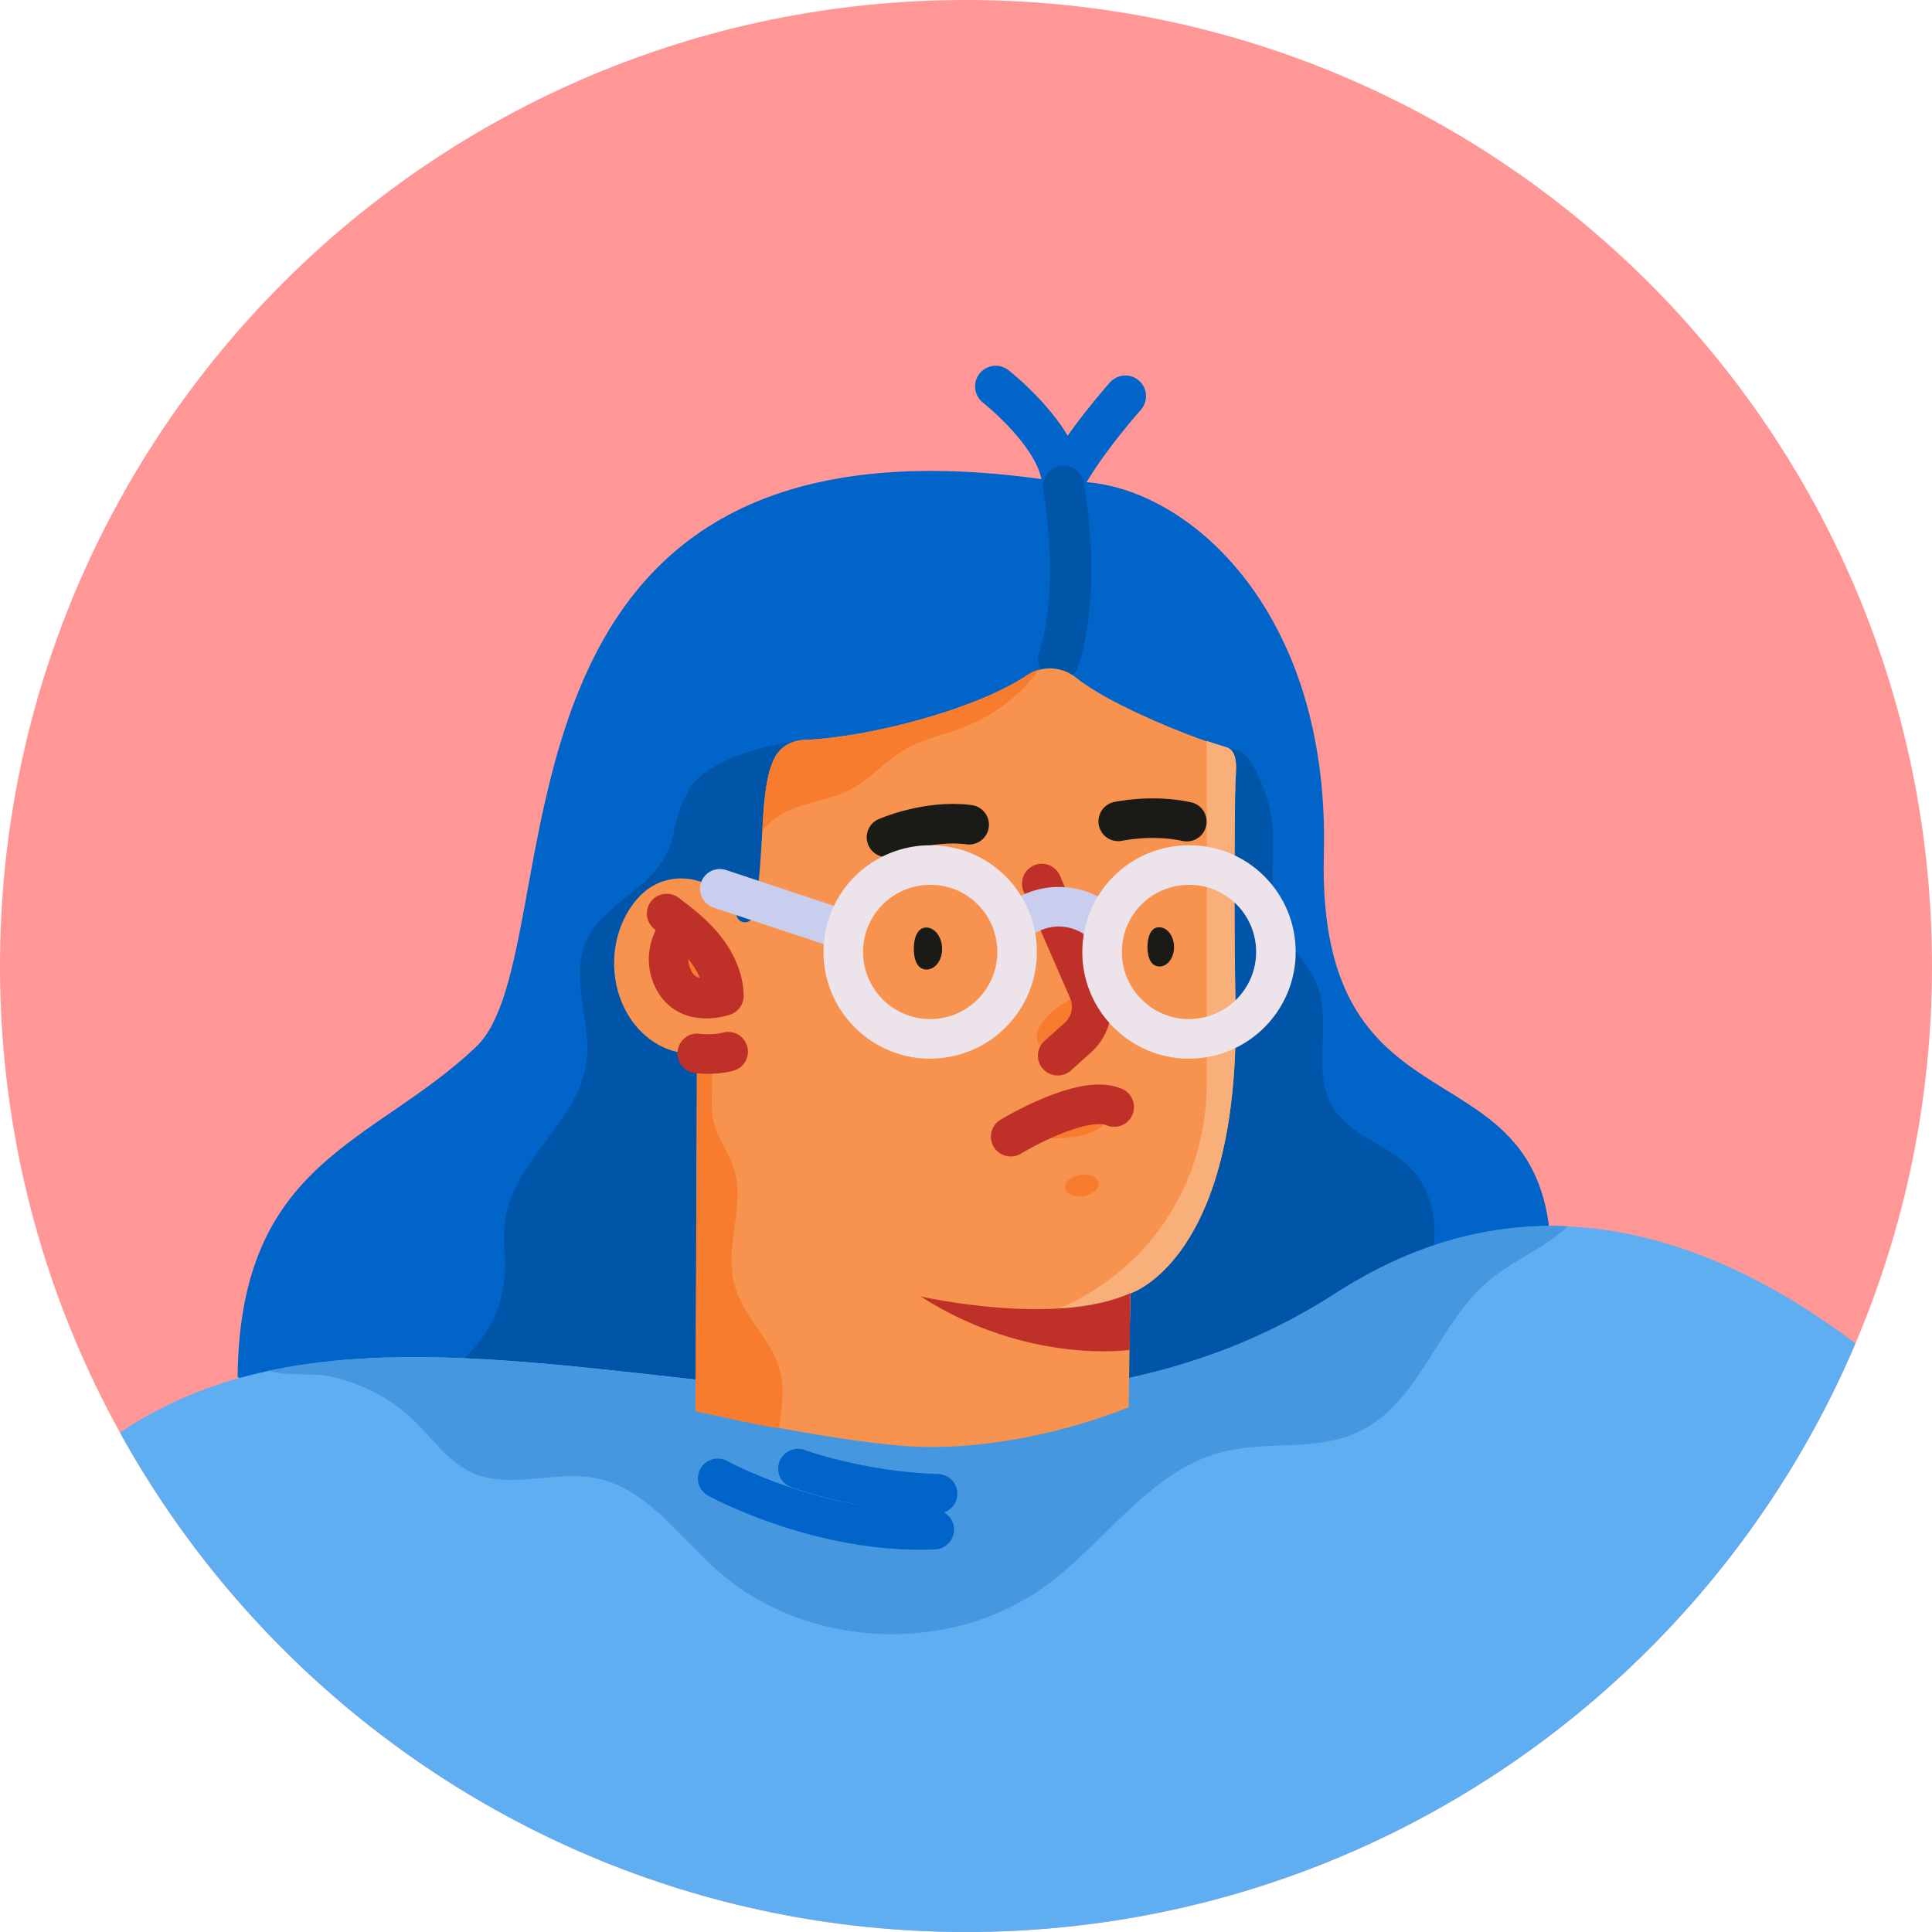 <svg width="72" height="72" viewBox="0 0 72 72" fill="none" xmlns="http://www.w3.org/2000/svg">
<g clip-path="url(#clip0_209_2580)">
<path d="M0 36C0 16.118 16.118 0 36 0C55.882 0 72 16.118 72 36C72 55.882 55.882 72 36 72C16.118 72 0 55.882 0 36Z" fill="#FF9797"/>
<path d="M39.612 17.975C43.602 17.594 49.584 22.213 49.336 31.814C49.053 42.839 57.804 38.503 57.804 46.998C51.964 52.36 14.615 57.262 8.855 51.298C8.943 43.21 13.934 42.644 17.748 39.007C21.561 35.371 16.819 14.32 39.612 17.975Z" fill="#0064C8"/>
<path d="M37.108 14.4C37.108 14.4 39.506 16.276 39.603 17.992C40.328 16.568 41.939 14.763 41.939 14.763" stroke="#0064C8" stroke-width="1.539" stroke-miterlimit="10" stroke-linecap="round" stroke-linejoin="round"/>
<path d="M39.638 18.125C39.762 18.851 40.249 22.169 39.453 24.558" stroke="#0055A8" stroke-width="1.539" stroke-miterlimit="10" stroke-linecap="round" stroke-linejoin="round"/>
<path d="M28.896 28.177C29.047 27.911 29.268 27.69 29.56 27.628C28.985 27.717 26.012 28.256 25.552 29.699C25.18 30.291 25.171 31.106 24.87 31.76C24.251 33.141 22.455 33.698 21.844 35.078C21.225 36.477 22.066 38.105 21.853 39.618C21.544 41.794 19.172 43.228 18.836 45.404C18.721 46.13 18.854 46.873 18.8 47.599C18.738 48.386 18.464 49.165 18.004 49.811C17.579 50.413 17.013 50.891 16.447 51.368C15.571 52.112 14.695 52.846 13.819 53.589H14.208C18.323 53.598 22.384 53.589 26.498 53.58C27.091 53.58 27.72 53.563 28.197 53.235C28.259 53.191 28.321 53.147 28.374 53.094C26.959 52.819 25.915 52.589 25.915 52.589L25.977 39.255C25.915 39.264 25.844 39.264 25.782 39.264C24.18 39.264 22.88 37.76 22.88 35.892C22.88 34.91 23.242 34.026 23.817 33.415C24.897 32.256 26.826 32.645 27.428 34.105C27.436 34.123 27.445 34.149 27.454 34.167C27.569 34.459 27.994 34.433 28.065 34.123C28.295 33.088 28.339 31.973 28.401 30.964C28.427 30.486 28.454 30.026 28.507 29.61C28.569 29.123 28.657 28.69 28.817 28.336C28.834 28.301 28.852 28.265 28.87 28.23C28.879 28.212 28.888 28.195 28.896 28.177Z" fill="#0055A8"/>
<path d="M29.578 27.628C29.604 27.619 29.631 27.619 29.666 27.619C29.657 27.61 29.631 27.619 29.578 27.628Z" fill="#0055A8"/>
<path d="M47.39 30.486C47.575 31.849 47.177 33.318 47.743 34.565C48.089 35.335 48.77 35.91 49.08 36.698C49.646 38.131 48.867 39.91 49.655 41.237C50.292 42.316 51.699 42.635 52.566 43.529C53.194 44.183 53.486 45.112 53.459 46.024C53.433 46.935 53.106 47.811 52.619 48.581C51.115 50.988 48.274 52.2 45.505 52.687C44.673 52.828 43.788 52.917 43.027 52.554C41.736 51.943 41.284 50.324 41.205 48.882C41.036 45.891 41.815 42.936 42.824 40.113C43.47 38.299 44.231 36.494 44.443 34.574C44.576 33.388 44.505 32.194 44.629 31.008C44.717 30.212 44.974 28.451 45.761 27.991C46.584 27.549 47.301 29.814 47.39 30.486Z" fill="#0055A8"/>
<path d="M80.668 63.261L77.023 82.276L76.2 82.842L72.032 85.691L64.308 77.436L64.086 77.197L64.918 90.399L38.134 107.299L10.766 90.832L8.89 81.011L7.413 82.621L3.971 86.364L0.015 83.931L-6.178 80.108L-8.7 68.419C-8.7 68.419 -6.196 65.11 1.413 56.156C12.562 43.025 33.621 58.633 49.779 48.201C65.936 37.769 80.668 63.261 80.668 63.261Z" fill="#5FAEF2"/>
<path d="M58.432 45.697C57.662 46.44 56.477 46.936 55.61 47.626C53.592 49.218 52.937 52.306 50.593 53.377C49.044 54.094 47.204 53.687 45.549 54.112C42.868 54.802 41.231 57.439 38.992 59.084C35.418 61.712 30.011 61.465 26.702 58.5C25.268 57.226 24.074 55.448 22.189 55.085C20.659 54.793 18.986 55.527 17.57 54.873C16.703 54.474 16.137 53.625 15.447 52.961C14.589 52.13 13.491 51.554 12.323 51.298C11.678 51.156 10.713 51.298 10.005 51.085C21.543 48.626 37.143 56.341 49.761 48.201C52.734 46.281 55.654 45.573 58.432 45.697Z" fill="#4598E0"/>
<path d="M8.926 81.152C8.89 81.214 8.846 81.276 8.793 81.356C8.651 81.542 3.811 86.435 3.811 86.435L-0.144 84.002C0.069 83.825 0.29 83.656 0.529 83.515C1.192 83.117 1.936 82.878 2.626 82.506C3.307 82.143 3.953 81.604 4.192 80.869C4.44 80.091 4.192 79.223 4.422 78.445C4.758 77.277 6.032 76.622 6.537 75.525C7.103 74.304 6.634 72.87 7.174 71.649C7.36 71.233 7.572 71.039 7.802 70.986C7.829 71.286 8.138 76.905 8.926 81.152Z" fill="#4598E0"/>
<path d="M7.811 70.968C7.811 70.968 8.059 76.613 8.89 81.011" stroke="#1A1B16" stroke-width="1.475" stroke-miterlimit="10" stroke-linecap="round" stroke-linejoin="round"/>
<path d="M63.494 70.968L64.087 77.197" stroke="#1A1B16" stroke-width="1.475" stroke-miterlimit="10" stroke-linecap="round" stroke-linejoin="round"/>
<path d="M26.746 55.094C26.746 55.094 30.56 57.191 34.816 57.005" stroke="#0064C8" stroke-width="1.475" stroke-miterlimit="10" stroke-linecap="round" stroke-linejoin="round"/>
<path d="M29.737 54.731C29.737 54.731 32.038 55.58 34.94 55.669" stroke="#0064C8" stroke-width="1.475" stroke-miterlimit="10" stroke-linecap="round" stroke-linejoin="round"/>
<path d="M46.045 37.618C46.204 46.944 42.125 48.201 42.125 48.201L42.063 52.439C42.063 52.439 38.612 53.943 34.621 53.925C31.869 53.917 25.923 52.589 25.923 52.589L25.985 39.255C25.923 39.264 25.853 39.264 25.791 39.264C24.189 39.264 22.888 37.76 22.888 35.893C22.888 34.91 23.251 34.026 23.826 33.415C24.906 32.256 26.835 32.645 27.436 34.105C27.445 34.123 27.454 34.15 27.463 34.167C27.578 34.459 28.003 34.433 28.074 34.123C28.304 33.088 28.348 31.973 28.41 30.964C28.436 30.486 28.463 30.026 28.516 29.61C28.578 29.097 28.675 28.646 28.843 28.292C29.047 27.858 29.48 27.593 29.958 27.575C32.462 27.478 36.444 26.398 38.267 25.168C38.408 25.071 38.559 25.009 38.718 24.965C39.196 24.832 39.718 24.938 40.116 25.266C40.391 25.487 40.771 25.726 41.205 25.974C42.647 26.77 44.7 27.584 45.664 27.849C46.204 27.991 46.045 28.743 46.036 29.292C46.036 29.407 46.036 29.513 46.027 29.637C46.027 29.663 46.027 29.681 46.027 29.708C46.009 31.548 45.983 33.955 46.045 37.618Z" fill="#F8934F"/>
<path d="M46.044 37.618C46.204 46.944 42.125 48.201 42.125 48.201L42.107 49.263L39.452 48.767C40.744 48.236 42.602 47.059 43.841 44.821C44.602 43.449 44.974 41.892 44.974 40.326V27.611C45.239 27.699 45.478 27.779 45.664 27.832C46.204 27.973 46.044 28.726 46.036 29.274C46.036 29.389 46.036 29.495 46.027 29.619C46.027 29.646 46.027 29.663 46.027 29.69C46.009 31.548 45.983 33.955 46.044 37.618Z" fill="#F9AF79"/>
<path d="M29.029 53.218C28.781 53.236 25.923 52.59 25.923 52.59L25.968 39.423C26.277 39.379 26.507 39.432 26.534 40.043C26.569 40.839 26.41 41.441 26.729 42.211C26.932 42.715 27.242 43.122 27.383 43.662C27.72 44.9 27.091 46.316 27.312 47.608C27.578 49.157 28.95 49.926 29.153 51.501C29.206 51.97 29.109 52.749 29.029 53.218Z" fill="#F77C2D"/>
<path d="M26.976 37.114C26.976 37.114 25.631 37.592 25.091 36.486C24.543 35.38 25.428 34.495 25.428 34.495C25.737 34.751 26.029 35.026 26.277 35.344C26.675 35.848 26.967 36.468 26.976 37.114Z" fill="#F77C2D"/>
<path d="M25.428 34.495C25.428 34.495 24.552 35.38 25.091 36.486C25.631 37.592 26.976 37.114 26.976 37.114C26.967 36.468 26.675 35.849 26.277 35.344C25.879 34.84 25.366 34.433 24.844 34.044" stroke="#BF3028" stroke-width="1.475" stroke-miterlimit="10" stroke-linecap="round" stroke-linejoin="round"/>
<path d="M34.312 48.316C34.312 48.316 39.338 49.457 42.125 48.192C42.116 49.015 42.098 50.307 42.098 50.307C42.098 50.307 38.302 50.873 34.312 48.316Z" fill="#BF3028"/>
<path d="M25.985 39.255C25.985 39.255 26.561 39.343 27.136 39.193" stroke="#BF3028" stroke-width="1.475" stroke-miterlimit="10" stroke-linecap="round" stroke-linejoin="round"/>
<path d="M38.718 24.956C38.019 25.912 37.046 26.664 35.949 27.088C35.232 27.372 34.462 27.522 33.79 27.894C32.993 28.345 32.392 29.088 31.569 29.486C30.843 29.84 30.003 29.893 29.286 30.256C28.95 30.424 28.649 30.672 28.41 30.964C28.436 30.486 28.463 30.026 28.516 29.61C28.578 29.097 28.675 28.646 28.843 28.292C29.047 27.858 29.481 27.593 29.958 27.575C32.462 27.478 36.444 26.398 38.267 25.168C38.408 25.062 38.559 25 38.718 24.956Z" fill="#F77C2D"/>
<path d="M42.762 35.326C42.771 35.733 42.921 36.025 43.222 36.017C43.523 36.008 43.762 35.68 43.753 35.273C43.744 34.866 43.487 34.548 43.187 34.557C42.886 34.557 42.753 34.928 42.762 35.326Z" fill="#1A1B16"/>
<path d="M37.665 42.193C37.665 42.193 38.532 40.866 40.125 40.591C41.718 40.317 41.505 41.175 41.505 41.175C41.505 41.175 41.47 42.166 40.054 42.37C38.638 42.565 37.665 42.193 37.665 42.193Z" fill="#F77C2D"/>
<path d="M40.379 44.572C40.727 44.516 40.98 44.295 40.945 44.078C40.91 43.861 40.6 43.73 40.253 43.786C39.905 43.842 39.652 44.063 39.687 44.28C39.722 44.497 40.032 44.628 40.379 44.572Z" fill="#F77C2D"/>
<path d="M34.055 35.397C34.064 35.831 34.223 36.141 34.541 36.132C34.86 36.123 35.126 35.769 35.108 35.335C35.099 34.902 34.825 34.557 34.506 34.566C34.188 34.574 34.046 34.964 34.055 35.397Z" fill="#1A1B16"/>
<path d="M39.116 39.229C39.753 39.521 41.222 37.884 40.558 37.141C40.205 36.751 37.577 38.53 39.116 39.229Z" fill="#F77C2D"/>
<path d="M39.417 39.343L40.169 38.671C40.638 38.246 40.806 37.583 40.594 36.99L38.824 32.928" stroke="#BF3028" stroke-width="1.475" stroke-miterlimit="10" stroke-linecap="round" stroke-linejoin="round"/>
<path d="M37.665 42.361C37.665 42.361 40.328 40.742 41.523 41.255" stroke="#BF3028" stroke-width="1.475" stroke-miterlimit="10" stroke-linecap="round" stroke-linejoin="round"/>
<path d="M33.037 31.203C33.037 31.203 34.568 30.531 36.117 30.734" stroke="#1A1B16" stroke-width="1.475" stroke-miterlimit="10" stroke-linecap="round" stroke-linejoin="round"/>
<path d="M41.673 30.61C41.673 30.61 42.921 30.336 44.23 30.619" stroke="#1A1B16" stroke-width="1.475" stroke-miterlimit="10" stroke-linecap="round" stroke-linejoin="round"/>
<path d="M26.826 33.123L31.516 34.68" stroke="#C9CEEF" stroke-width="1.475" stroke-miterlimit="10" stroke-linecap="round" stroke-linejoin="round"/>
<path d="M37.754 34.495C38.692 33.556 40.222 33.556 41.16 34.495" stroke="#C9CEEF" stroke-width="1.475" stroke-miterlimit="10" stroke-linecap="round" stroke-linejoin="round"/>
<path d="M37.904 35.477C37.904 37.264 36.453 38.715 34.666 38.715C34.63 38.715 34.586 38.715 34.551 38.715C32.816 38.653 31.427 37.228 31.427 35.477C31.427 34.565 31.799 33.751 32.401 33.158C32.985 32.592 33.781 32.238 34.666 32.238C36.453 32.229 37.904 33.68 37.904 35.477Z" stroke="#EDE3EB" stroke-width="1.475" stroke-miterlimit="10" stroke-linecap="round" stroke-linejoin="round"/>
<path d="M47.549 35.477C47.549 37.264 46.098 38.715 44.31 38.715C44.266 38.715 44.222 38.715 44.178 38.715C44.054 38.715 43.939 38.697 43.824 38.68C42.426 38.467 41.319 37.361 41.107 35.963C41.081 35.804 41.072 35.645 41.072 35.477C41.072 34.574 41.443 33.751 42.036 33.167C42.62 32.592 43.425 32.238 44.31 32.238C46.098 32.229 47.549 33.68 47.549 35.477Z" stroke="#EDE3EB" stroke-width="1.475" stroke-miterlimit="10" stroke-linecap="round" stroke-linejoin="round"/>
</g>
<defs>
<clipPath id="clip0_209_2580">
<path d="M0 36C0 16.118 16.118 0 36 0C55.882 0 72 16.118 72 36C72 55.882 55.882 72 36 72C16.118 72 0 55.882 0 36Z" fill="white"/>
</clipPath>
</defs>
</svg>
